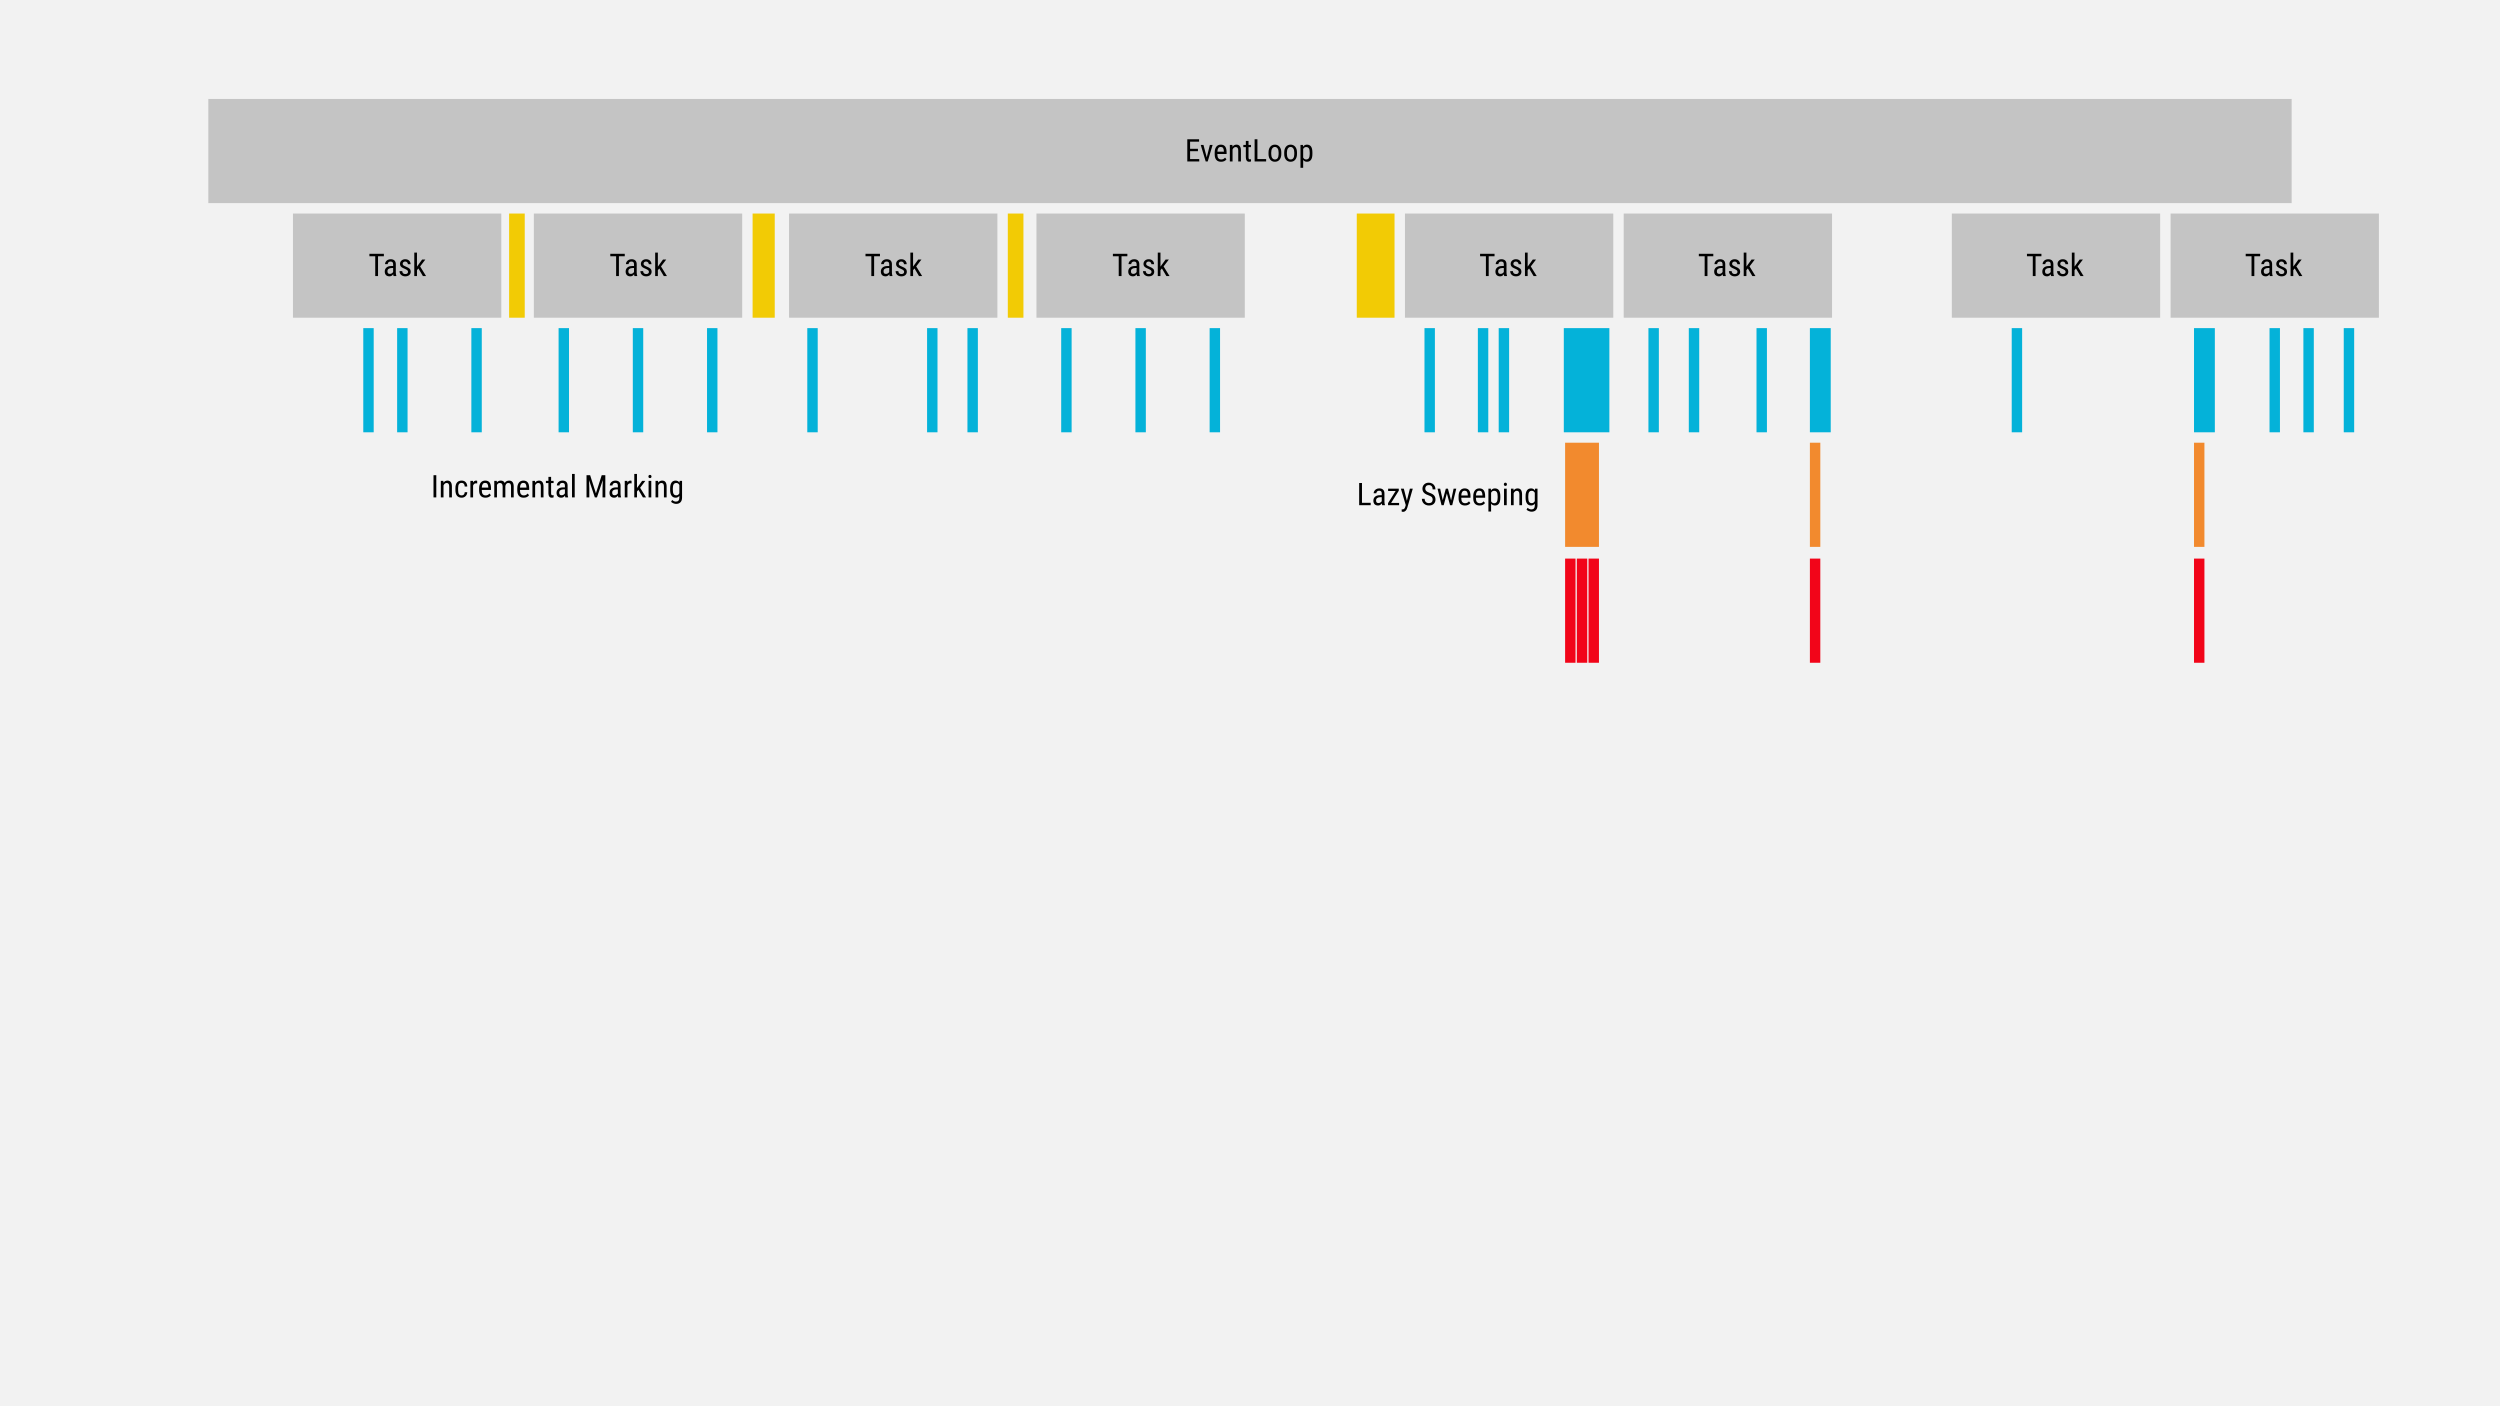 <svg width="1920" height="1080" viewBox="0 0 1920 1080" fill="none" xmlns="http://www.w3.org/2000/svg">
<rect width="1920" height="1080" fill="#F2F2F2"/>
<rect x="160" y="76" width="1600" height="80" fill="#C4C4C4"/>
<rect x="606" y="164" width="160" height="80" fill="#C4C4C4"/>
<rect x="225" y="164" width="160" height="80" fill="#C4C4C4"/>
<rect x="620" y="252" width="8" height="80" fill="#04B2D9"/>
<rect x="1202" y="429" width="8" height="80" fill="#F20519"/>
<rect x="815" y="252" width="8" height="80" fill="#04B2D9"/>
<rect x="429" y="252" width="8" height="80" fill="#04B2D9"/>
<rect x="279" y="252" width="8" height="80" fill="#04B2D9"/>
<rect x="1390" y="340" width="8" height="80" fill="#F28A2E"/>
<rect x="1685" y="340" width="8" height="80" fill="#F28A2E"/>
<rect x="1202" y="340" width="26" height="80" fill="#F28A2E"/>
<rect x="1042" y="164" width="29" height="80" fill="#F2CB05"/>
<rect x="774" y="164" width="12" height="80" fill="#F2CB05"/>
<rect x="391" y="164" width="12" height="80" fill="#F2CB05"/>
<rect x="578" y="164" width="17" height="80" fill="#F2CB05"/>
<rect x="305" y="252" width="8" height="80" fill="#04B2D9"/>
<rect x="872" y="252" width="8" height="80" fill="#04B2D9"/>
<rect x="486" y="252" width="8" height="80" fill="#04B2D9"/>
<rect x="712" y="252" width="8" height="80" fill="#04B2D9"/>
<rect x="1211" y="429" width="8" height="80" fill="#F20519"/>
<rect x="1220" y="429" width="8" height="80" fill="#F20519"/>
<rect x="1390" y="429" width="8" height="80" fill="#F20519"/>
<rect x="1685" y="429" width="8" height="80" fill="#F20519"/>
<rect x="743" y="252" width="8" height="80" fill="#04B2D9"/>
<rect x="362" y="252" width="8" height="80" fill="#04B2D9"/>
<rect x="929" y="252" width="8" height="80" fill="#04B2D9"/>
<rect x="543" y="252" width="8" height="80" fill="#04B2D9"/>
<rect x="796" y="164" width="160" height="80" fill="#C4C4C4"/>
<rect x="410" y="164" width="160" height="80" fill="#C4C4C4"/>
<path d="M920.02 116.113H913.984V122.16H921.016V124H911.84V106.938H920.898V108.789H913.984V114.273H920.02V116.113ZM926.77 120.848L929.172 111.32H931.281L927.52 124H925.973L922.164 111.32H924.273L926.77 120.848ZM937.809 124.234C936.23 124.234 935.02 123.766 934.176 122.828C933.332 121.883 932.902 120.5 932.887 118.68V117.145C932.887 115.254 933.297 113.773 934.117 112.703C934.945 111.625 936.098 111.086 937.574 111.086C939.059 111.086 940.168 111.559 940.902 112.504C941.637 113.449 942.012 114.922 942.027 116.922V118.281H934.949V118.574C934.949 119.934 935.203 120.922 935.711 121.539C936.227 122.156 936.965 122.465 937.926 122.465C938.535 122.465 939.07 122.352 939.531 122.125C940 121.891 940.438 121.523 940.844 121.023L941.922 122.336C941.023 123.602 939.652 124.234 937.809 124.234ZM937.574 112.867C936.715 112.867 936.078 113.164 935.664 113.758C935.25 114.344 935.016 115.258 934.961 116.5H939.953V116.219C939.898 115.016 939.68 114.156 939.297 113.641C938.922 113.125 938.348 112.867 937.574 112.867ZM946.48 111.32L946.539 112.691C947.344 111.621 948.371 111.086 949.621 111.086C951.863 111.086 953 112.582 953.031 115.574V124H950.969V115.668C950.969 114.676 950.801 113.973 950.465 113.559C950.137 113.137 949.641 112.926 948.977 112.926C948.461 112.926 947.996 113.098 947.582 113.441C947.176 113.785 946.848 114.234 946.598 114.789V124H944.523V111.32H946.48ZM958.867 108.25V111.32H960.777V112.996H958.867V120.859C958.867 121.359 958.949 121.738 959.113 121.996C959.277 122.254 959.559 122.383 959.957 122.383C960.23 122.383 960.508 122.336 960.789 122.242L960.766 124C960.297 124.156 959.816 124.234 959.324 124.234C958.504 124.234 957.879 123.941 957.449 123.355C957.02 122.77 956.805 121.941 956.805 120.871V112.996H954.871V111.32H956.805V108.25H958.867ZM965.699 122.16H972.391V124H963.543V106.938H965.699V122.16ZM974.23 117.074C974.23 115.23 974.676 113.773 975.566 112.703C976.465 111.625 977.648 111.086 979.117 111.086C980.586 111.086 981.766 111.609 982.656 112.656C983.555 113.703 984.016 115.129 984.039 116.934V118.27C984.039 120.105 983.594 121.559 982.703 122.629C981.812 123.699 980.625 124.234 979.141 124.234C977.672 124.234 976.492 123.715 975.602 122.676C974.719 121.637 974.262 120.23 974.23 118.457V117.074ZM976.305 118.27C976.305 119.574 976.559 120.602 977.066 121.352C977.582 122.094 978.273 122.465 979.141 122.465C980.969 122.465 981.91 121.145 981.965 118.504V117.074C981.965 115.777 981.707 114.754 981.191 114.004C980.676 113.246 979.984 112.867 979.117 112.867C978.266 112.867 977.582 113.246 977.066 114.004C976.559 114.754 976.305 115.773 976.305 117.062V118.27ZM986.277 117.074C986.277 115.23 986.723 113.773 987.613 112.703C988.512 111.625 989.695 111.086 991.164 111.086C992.633 111.086 993.812 111.609 994.703 112.656C995.602 113.703 996.062 115.129 996.086 116.934V118.27C996.086 120.105 995.641 121.559 994.75 122.629C993.859 123.699 992.672 124.234 991.188 124.234C989.719 124.234 988.539 123.715 987.648 122.676C986.766 121.637 986.309 120.23 986.277 118.457V117.074ZM988.352 118.27C988.352 119.574 988.605 120.602 989.113 121.352C989.629 122.094 990.32 122.465 991.188 122.465C993.016 122.465 993.957 121.145 994.012 118.504V117.074C994.012 115.777 993.754 114.754 993.238 114.004C992.723 113.246 992.031 112.867 991.164 112.867C990.312 112.867 989.629 113.246 989.113 114.004C988.605 114.754 988.352 115.773 988.352 117.062V118.27ZM1007.92 118.27C1007.92 120.277 1007.56 121.773 1006.83 122.758C1006.11 123.742 1005.09 124.234 1003.77 124.234C1002.5 124.234 1001.52 123.754 1000.83 122.793V128.875H998.77V111.32H1000.64L1000.75 112.727C1001.45 111.633 1002.44 111.086 1003.74 111.086C1005.13 111.086 1006.17 111.57 1006.86 112.539C1007.54 113.508 1007.9 114.957 1007.92 116.887V118.27ZM1005.86 117.086C1005.86 115.664 1005.64 114.617 1005.2 113.945C1004.77 113.266 1004.06 112.926 1003.09 112.926C1002.1 112.926 1001.35 113.422 1000.83 114.414V121.012C1001.34 121.98 1002.1 122.465 1003.12 122.465C1004.05 122.465 1004.74 122.129 1005.18 121.457C1005.62 120.777 1005.85 119.742 1005.86 118.352V117.086Z" fill="black"/>
<path d="M675.812 196.789H671.324V212H669.18V196.789H664.703V194.938H675.812V196.789ZM683.23 212C683.105 211.727 683.016 211.266 682.961 210.617C682.227 211.695 681.289 212.234 680.148 212.234C679 212.234 678.102 211.914 677.453 211.273C676.812 210.625 676.492 209.715 676.492 208.543C676.492 207.254 676.93 206.23 677.805 205.473C678.68 204.715 679.879 204.328 681.402 204.312H682.926V202.965C682.926 202.207 682.758 201.668 682.422 201.348C682.086 201.027 681.574 200.867 680.887 200.867C680.262 200.867 679.754 201.055 679.363 201.43C678.973 201.797 678.777 202.266 678.777 202.836H676.703C676.703 202.188 676.895 201.57 677.277 200.984C677.66 200.391 678.176 199.926 678.824 199.59C679.473 199.254 680.195 199.086 680.992 199.086C682.289 199.086 683.273 199.41 683.945 200.059C684.625 200.699 684.973 201.637 684.988 202.871V209.27C684.996 210.246 685.129 211.094 685.387 211.812V212H683.23ZM680.465 210.348C680.973 210.348 681.457 210.207 681.918 209.926C682.379 209.645 682.715 209.293 682.926 208.871V205.848H681.754C680.77 205.863 679.992 206.086 679.422 206.516C678.852 206.938 678.566 207.531 678.566 208.297C678.566 209.016 678.711 209.539 679 209.867C679.289 210.188 679.777 210.348 680.465 210.348ZM694.375 208.754C694.375 208.309 694.207 207.926 693.871 207.605C693.535 207.285 692.887 206.91 691.926 206.48C690.809 206.02 690.02 205.625 689.559 205.297C689.105 204.969 688.766 204.598 688.539 204.184C688.312 203.762 688.199 203.262 688.199 202.684C688.199 201.652 688.574 200.797 689.324 200.117C690.082 199.43 691.047 199.086 692.219 199.086C693.453 199.086 694.445 199.445 695.195 200.164C695.945 200.883 696.32 201.805 696.32 202.93H694.258C694.258 202.359 694.066 201.875 693.684 201.477C693.301 201.07 692.812 200.867 692.219 200.867C691.609 200.867 691.129 201.027 690.777 201.348C690.434 201.66 690.262 202.082 690.262 202.613C690.262 203.035 690.387 203.375 690.637 203.633C690.895 203.891 691.508 204.23 692.477 204.652C694.016 205.254 695.062 205.844 695.617 206.422C696.172 206.992 696.449 207.719 696.449 208.602C696.449 209.703 696.07 210.586 695.312 211.25C694.555 211.906 693.539 212.234 692.266 212.234C690.945 212.234 689.875 211.855 689.055 211.098C688.234 210.34 687.824 209.379 687.824 208.215H689.91C689.934 208.918 690.148 209.469 690.555 209.867C690.961 210.266 691.531 210.465 692.266 210.465C692.953 210.465 693.477 210.312 693.836 210.008C694.195 209.695 694.375 209.277 694.375 208.754ZM702.344 206.199L701.242 207.465V212H699.168V194H701.242V204.77L705.191 199.32H707.676L703.645 204.617L708.203 212H705.789L702.344 206.199Z" fill="black"/>
<path d="M294.812 196.789H290.324V212H288.18V196.789H283.703V194.938H294.812V196.789ZM302.23 212C302.105 211.727 302.016 211.266 301.961 210.617C301.227 211.695 300.289 212.234 299.148 212.234C298 212.234 297.102 211.914 296.453 211.273C295.812 210.625 295.492 209.715 295.492 208.543C295.492 207.254 295.93 206.23 296.805 205.473C297.68 204.715 298.879 204.328 300.402 204.312H301.926V202.965C301.926 202.207 301.758 201.668 301.422 201.348C301.086 201.027 300.574 200.867 299.887 200.867C299.262 200.867 298.754 201.055 298.363 201.43C297.973 201.797 297.777 202.266 297.777 202.836H295.703C295.703 202.188 295.895 201.57 296.277 200.984C296.66 200.391 297.176 199.926 297.824 199.59C298.473 199.254 299.195 199.086 299.992 199.086C301.289 199.086 302.273 199.41 302.945 200.059C303.625 200.699 303.973 201.637 303.988 202.871V209.27C303.996 210.246 304.129 211.094 304.387 211.812V212H302.23ZM299.465 210.348C299.973 210.348 300.457 210.207 300.918 209.926C301.379 209.645 301.715 209.293 301.926 208.871V205.848H300.754C299.77 205.863 298.992 206.086 298.422 206.516C297.852 206.938 297.566 207.531 297.566 208.297C297.566 209.016 297.711 209.539 298 209.867C298.289 210.188 298.777 210.348 299.465 210.348ZM313.375 208.754C313.375 208.309 313.207 207.926 312.871 207.605C312.535 207.285 311.887 206.91 310.926 206.48C309.809 206.02 309.02 205.625 308.559 205.297C308.105 204.969 307.766 204.598 307.539 204.184C307.312 203.762 307.199 203.262 307.199 202.684C307.199 201.652 307.574 200.797 308.324 200.117C309.082 199.43 310.047 199.086 311.219 199.086C312.453 199.086 313.445 199.445 314.195 200.164C314.945 200.883 315.32 201.805 315.32 202.93H313.258C313.258 202.359 313.066 201.875 312.684 201.477C312.301 201.07 311.812 200.867 311.219 200.867C310.609 200.867 310.129 201.027 309.777 201.348C309.434 201.66 309.262 202.082 309.262 202.613C309.262 203.035 309.387 203.375 309.637 203.633C309.895 203.891 310.508 204.23 311.477 204.652C313.016 205.254 314.062 205.844 314.617 206.422C315.172 206.992 315.449 207.719 315.449 208.602C315.449 209.703 315.07 210.586 314.312 211.25C313.555 211.906 312.539 212.234 311.266 212.234C309.945 212.234 308.875 211.855 308.055 211.098C307.234 210.34 306.824 209.379 306.824 208.215H308.91C308.934 208.918 309.148 209.469 309.555 209.867C309.961 210.266 310.531 210.465 311.266 210.465C311.953 210.465 312.477 210.312 312.836 210.008C313.195 209.695 313.375 209.277 313.375 208.754ZM321.344 206.199L320.242 207.465V212H318.168V194H320.242V204.77L324.191 199.32H326.676L322.645 204.617L327.203 212H324.789L321.344 206.199Z" fill="black"/>
<path d="M865.812 196.789H861.324V212H859.18V196.789H854.703V194.938H865.812V196.789ZM873.23 212C873.105 211.727 873.016 211.266 872.961 210.617C872.227 211.695 871.289 212.234 870.148 212.234C869 212.234 868.102 211.914 867.453 211.273C866.812 210.625 866.492 209.715 866.492 208.543C866.492 207.254 866.93 206.23 867.805 205.473C868.68 204.715 869.879 204.328 871.402 204.312H872.926V202.965C872.926 202.207 872.758 201.668 872.422 201.348C872.086 201.027 871.574 200.867 870.887 200.867C870.262 200.867 869.754 201.055 869.363 201.43C868.973 201.797 868.777 202.266 868.777 202.836H866.703C866.703 202.188 866.895 201.57 867.277 200.984C867.66 200.391 868.176 199.926 868.824 199.59C869.473 199.254 870.195 199.086 870.992 199.086C872.289 199.086 873.273 199.41 873.945 200.059C874.625 200.699 874.973 201.637 874.988 202.871V209.27C874.996 210.246 875.129 211.094 875.387 211.812V212H873.23ZM870.465 210.348C870.973 210.348 871.457 210.207 871.918 209.926C872.379 209.645 872.715 209.293 872.926 208.871V205.848H871.754C870.77 205.863 869.992 206.086 869.422 206.516C868.852 206.938 868.566 207.531 868.566 208.297C868.566 209.016 868.711 209.539 869 209.867C869.289 210.188 869.777 210.348 870.465 210.348ZM884.375 208.754C884.375 208.309 884.207 207.926 883.871 207.605C883.535 207.285 882.887 206.91 881.926 206.48C880.809 206.02 880.02 205.625 879.559 205.297C879.105 204.969 878.766 204.598 878.539 204.184C878.312 203.762 878.199 203.262 878.199 202.684C878.199 201.652 878.574 200.797 879.324 200.117C880.082 199.43 881.047 199.086 882.219 199.086C883.453 199.086 884.445 199.445 885.195 200.164C885.945 200.883 886.32 201.805 886.32 202.93H884.258C884.258 202.359 884.066 201.875 883.684 201.477C883.301 201.07 882.812 200.867 882.219 200.867C881.609 200.867 881.129 201.027 880.777 201.348C880.434 201.66 880.262 202.082 880.262 202.613C880.262 203.035 880.387 203.375 880.637 203.633C880.895 203.891 881.508 204.23 882.477 204.652C884.016 205.254 885.062 205.844 885.617 206.422C886.172 206.992 886.449 207.719 886.449 208.602C886.449 209.703 886.07 210.586 885.312 211.25C884.555 211.906 883.539 212.234 882.266 212.234C880.945 212.234 879.875 211.855 879.055 211.098C878.234 210.34 877.824 209.379 877.824 208.215H879.91C879.934 208.918 880.148 209.469 880.555 209.867C880.961 210.266 881.531 210.465 882.266 210.465C882.953 210.465 883.477 210.312 883.836 210.008C884.195 209.695 884.375 209.277 884.375 208.754ZM892.344 206.199L891.242 207.465V212H889.168V194H891.242V204.77L895.191 199.32H897.676L893.645 204.617L898.203 212H895.789L892.344 206.199Z" fill="black"/>
<path d="M479.812 196.789H475.324V212H473.18V196.789H468.703V194.938H479.812V196.789ZM487.23 212C487.105 211.727 487.016 211.266 486.961 210.617C486.227 211.695 485.289 212.234 484.148 212.234C483 212.234 482.102 211.914 481.453 211.273C480.812 210.625 480.492 209.715 480.492 208.543C480.492 207.254 480.93 206.23 481.805 205.473C482.68 204.715 483.879 204.328 485.402 204.312H486.926V202.965C486.926 202.207 486.758 201.668 486.422 201.348C486.086 201.027 485.574 200.867 484.887 200.867C484.262 200.867 483.754 201.055 483.363 201.43C482.973 201.797 482.777 202.266 482.777 202.836H480.703C480.703 202.188 480.895 201.57 481.277 200.984C481.66 200.391 482.176 199.926 482.824 199.59C483.473 199.254 484.195 199.086 484.992 199.086C486.289 199.086 487.273 199.41 487.945 200.059C488.625 200.699 488.973 201.637 488.988 202.871V209.27C488.996 210.246 489.129 211.094 489.387 211.812V212H487.23ZM484.465 210.348C484.973 210.348 485.457 210.207 485.918 209.926C486.379 209.645 486.715 209.293 486.926 208.871V205.848H485.754C484.77 205.863 483.992 206.086 483.422 206.516C482.852 206.938 482.566 207.531 482.566 208.297C482.566 209.016 482.711 209.539 483 209.867C483.289 210.188 483.777 210.348 484.465 210.348ZM498.375 208.754C498.375 208.309 498.207 207.926 497.871 207.605C497.535 207.285 496.887 206.91 495.926 206.48C494.809 206.02 494.02 205.625 493.559 205.297C493.105 204.969 492.766 204.598 492.539 204.184C492.312 203.762 492.199 203.262 492.199 202.684C492.199 201.652 492.574 200.797 493.324 200.117C494.082 199.43 495.047 199.086 496.219 199.086C497.453 199.086 498.445 199.445 499.195 200.164C499.945 200.883 500.32 201.805 500.32 202.93H498.258C498.258 202.359 498.066 201.875 497.684 201.477C497.301 201.07 496.812 200.867 496.219 200.867C495.609 200.867 495.129 201.027 494.777 201.348C494.434 201.66 494.262 202.082 494.262 202.613C494.262 203.035 494.387 203.375 494.637 203.633C494.895 203.891 495.508 204.23 496.477 204.652C498.016 205.254 499.062 205.844 499.617 206.422C500.172 206.992 500.449 207.719 500.449 208.602C500.449 209.703 500.07 210.586 499.312 211.25C498.555 211.906 497.539 212.234 496.266 212.234C494.945 212.234 493.875 211.855 493.055 211.098C492.234 210.34 491.824 209.379 491.824 208.215H493.91C493.934 208.918 494.148 209.469 494.555 209.867C494.961 210.266 495.531 210.465 496.266 210.465C496.953 210.465 497.477 210.312 497.836 210.008C498.195 209.695 498.375 209.277 498.375 208.754ZM506.344 206.199L505.242 207.465V212H503.168V194H505.242V204.77L509.191 199.32H511.676L507.645 204.617L512.203 212H509.789L506.344 206.199Z" fill="black"/>
<path d="M1046 386.16H1052.69V388H1043.84V370.938H1046V386.16ZM1061.49 388C1061.36 387.727 1061.27 387.266 1061.22 386.617C1060.48 387.695 1059.55 388.234 1058.41 388.234C1057.26 388.234 1056.36 387.914 1055.71 387.273C1055.07 386.625 1054.75 385.715 1054.75 384.543C1054.75 383.254 1055.19 382.23 1056.06 381.473C1056.94 380.715 1058.14 380.328 1059.66 380.312H1061.18V378.965C1061.18 378.207 1061.02 377.668 1060.68 377.348C1060.34 377.027 1059.83 376.867 1059.14 376.867C1058.52 376.867 1058.01 377.055 1057.62 377.43C1057.23 377.797 1057.04 378.266 1057.04 378.836H1054.96C1054.96 378.188 1055.15 377.57 1055.54 376.984C1055.92 376.391 1056.43 375.926 1057.08 375.59C1057.73 375.254 1058.45 375.086 1059.25 375.086C1060.55 375.086 1061.53 375.41 1062.2 376.059C1062.88 376.699 1063.23 377.637 1063.25 378.871V385.27C1063.25 386.246 1063.39 387.094 1063.64 387.812V388H1061.49ZM1058.72 386.348C1059.23 386.348 1059.71 386.207 1060.18 385.926C1060.64 385.645 1060.97 385.293 1061.18 384.871V381.848H1060.01C1059.03 381.863 1058.25 382.086 1057.68 382.516C1057.11 382.938 1056.82 383.531 1056.82 384.297C1056.82 385.016 1056.97 385.539 1057.26 385.867C1057.55 386.188 1058.04 386.348 1058.72 386.348ZM1068.39 386.23H1074.51V388H1066.02V386.406L1071.84 377.113H1066.07V375.32H1074.27V376.855L1068.39 386.23ZM1080.48 384.555L1082.79 375.32H1085L1080.85 389.793C1080.54 390.879 1080.09 391.703 1079.52 392.266C1078.95 392.836 1078.3 393.121 1077.58 393.121C1077.3 393.121 1076.94 393.059 1076.5 392.934V391.176L1076.96 391.223C1077.56 391.223 1078.03 391.078 1078.36 390.789C1078.71 390.508 1078.98 390.016 1079.2 389.312L1079.61 387.895L1075.88 375.32H1078.14L1080.48 384.555ZM1100.28 383.688C1100.28 382.836 1100.05 382.184 1099.59 381.73C1099.12 381.277 1098.29 380.836 1097.09 380.406C1095.89 379.977 1094.96 379.527 1094.32 379.059C1093.69 378.582 1093.21 378.043 1092.89 377.441C1092.58 376.832 1092.43 376.137 1092.43 375.355C1092.43 374.004 1092.88 372.891 1093.77 372.016C1094.68 371.141 1095.86 370.703 1097.32 370.703C1098.32 370.703 1099.21 370.93 1100 371.383C1100.78 371.828 1101.38 372.449 1101.8 373.246C1102.22 374.043 1102.43 374.918 1102.43 375.871H1100.28C1100.28 374.816 1100.02 374 1099.52 373.422C1099.01 372.844 1098.28 372.555 1097.32 372.555C1096.46 372.555 1095.79 372.797 1095.31 373.281C1094.83 373.766 1094.59 374.445 1094.59 375.32C1094.59 376.039 1094.85 376.641 1095.37 377.125C1095.88 377.609 1096.68 378.043 1097.76 378.426C1099.44 378.98 1100.64 379.664 1101.36 380.477C1102.08 381.289 1102.45 382.352 1102.45 383.664C1102.45 385.047 1102 386.156 1101.1 386.992C1100.2 387.82 1098.98 388.234 1097.43 388.234C1096.44 388.234 1095.52 388.02 1094.68 387.59C1093.84 387.152 1093.18 386.543 1092.7 385.762C1092.22 384.973 1091.98 384.07 1091.98 383.055H1094.14C1094.14 384.109 1094.43 384.93 1095.02 385.516C1095.61 386.102 1096.41 386.395 1097.43 386.395C1098.38 386.395 1099.09 386.152 1099.56 385.668C1100.04 385.184 1100.28 384.523 1100.28 383.688ZM1114.43 384.355L1116.36 375.32H1118.41L1115.3 388H1113.65L1111.18 378.93L1108.76 388H1107.1L1104.02 375.32H1106.05L1108.02 384.133L1110.38 375.32H1112.02L1114.43 384.355ZM1125.12 388.234C1123.54 388.234 1122.33 387.766 1121.49 386.828C1120.64 385.883 1120.21 384.5 1120.2 382.68V381.145C1120.2 379.254 1120.61 377.773 1121.43 376.703C1122.26 375.625 1123.41 375.086 1124.89 375.086C1126.37 375.086 1127.48 375.559 1128.21 376.504C1128.95 377.449 1129.32 378.922 1129.34 380.922V382.281H1122.26V382.574C1122.26 383.934 1122.52 384.922 1123.02 385.539C1123.54 386.156 1124.28 386.465 1125.24 386.465C1125.85 386.465 1126.38 386.352 1126.84 386.125C1127.31 385.891 1127.75 385.523 1128.16 385.023L1129.23 386.336C1128.34 387.602 1126.96 388.234 1125.12 388.234ZM1124.89 376.867C1124.03 376.867 1123.39 377.164 1122.98 377.758C1122.56 378.344 1122.33 379.258 1122.27 380.5H1127.27V380.219C1127.21 379.016 1126.99 378.156 1126.61 377.641C1126.23 377.125 1125.66 376.867 1124.89 376.867ZM1136.37 388.234C1134.79 388.234 1133.58 387.766 1132.74 386.828C1131.89 385.883 1131.46 384.5 1131.45 382.68V381.145C1131.45 379.254 1131.86 377.773 1132.68 376.703C1133.51 375.625 1134.66 375.086 1136.14 375.086C1137.62 375.086 1138.73 375.559 1139.46 376.504C1140.2 377.449 1140.57 378.922 1140.59 380.922V382.281H1133.51V382.574C1133.51 383.934 1133.77 384.922 1134.27 385.539C1134.79 386.156 1135.53 386.465 1136.49 386.465C1137.1 386.465 1137.63 386.352 1138.09 386.125C1138.56 385.891 1139 385.523 1139.41 385.023L1140.48 386.336C1139.59 387.602 1138.21 388.234 1136.37 388.234ZM1136.14 376.867C1135.28 376.867 1134.64 377.164 1134.23 377.758C1133.81 378.344 1133.58 379.258 1133.52 380.5H1138.52V380.219C1138.46 379.016 1138.24 378.156 1137.86 377.641C1137.48 377.125 1136.91 376.867 1136.14 376.867ZM1152.25 382.27C1152.25 384.277 1151.89 385.773 1151.16 386.758C1150.44 387.742 1149.42 388.234 1148.1 388.234C1146.83 388.234 1145.85 387.754 1145.16 386.793V392.875H1143.1V375.32H1144.97L1145.08 376.727C1145.77 375.633 1146.77 375.086 1148.07 375.086C1149.46 375.086 1150.5 375.57 1151.18 376.539C1151.87 377.508 1152.23 378.957 1152.25 380.887V382.27ZM1150.19 381.086C1150.19 379.664 1149.97 378.617 1149.53 377.945C1149.09 377.266 1148.39 376.926 1147.42 376.926C1146.43 376.926 1145.68 377.422 1145.16 378.414V385.012C1145.67 385.98 1146.43 386.465 1147.45 386.465C1148.38 386.465 1149.07 386.129 1149.51 385.457C1149.95 384.777 1150.18 383.742 1150.19 382.352V381.086ZM1157.16 388H1155.09V375.32H1157.16V388ZM1157.32 371.957C1157.32 372.309 1157.23 372.602 1157.03 372.836C1156.84 373.07 1156.54 373.188 1156.14 373.188C1155.75 373.188 1155.46 373.07 1155.26 372.836C1155.07 372.602 1154.97 372.309 1154.97 371.957C1154.97 371.605 1155.07 371.309 1155.26 371.066C1155.46 370.824 1155.75 370.703 1156.14 370.703C1156.53 370.703 1156.82 370.828 1157.02 371.078C1157.22 371.32 1157.32 371.613 1157.32 371.957ZM1162.39 375.32L1162.45 376.691C1163.25 375.621 1164.28 375.086 1165.53 375.086C1167.77 375.086 1168.91 376.582 1168.94 379.574V388H1166.88V379.668C1166.88 378.676 1166.71 377.973 1166.37 377.559C1166.04 377.137 1165.55 376.926 1164.88 376.926C1164.37 376.926 1163.9 377.098 1163.49 377.441C1163.08 377.785 1162.75 378.234 1162.5 378.789V388H1160.43V375.32H1162.39ZM1171.64 381.086C1171.64 379.109 1172 377.617 1172.72 376.609C1173.44 375.594 1174.49 375.086 1175.88 375.086C1177.16 375.086 1178.14 375.637 1178.82 376.738L1178.92 375.32H1180.8V388.117C1180.8 389.688 1180.39 390.891 1179.59 391.727C1178.79 392.57 1177.66 392.992 1176.23 392.992C1175.6 392.992 1174.9 392.836 1174.12 392.523C1173.34 392.219 1172.76 391.84 1172.37 391.387L1173.21 389.957C1174.07 390.801 1175.02 391.223 1176.06 391.223C1177.79 391.223 1178.68 390.281 1178.72 388.398V386.746C1178.05 387.738 1177.1 388.234 1175.86 388.234C1174.55 388.234 1173.53 387.742 1172.79 386.758C1172.06 385.766 1171.68 384.344 1171.64 382.492V381.086ZM1173.72 382.27C1173.72 383.691 1173.93 384.738 1174.34 385.41C1174.76 386.074 1175.45 386.406 1176.4 386.406C1177.43 386.406 1178.21 385.879 1178.72 384.824V378.484C1178.18 377.445 1177.42 376.926 1176.43 376.926C1175.47 376.926 1174.79 377.262 1174.36 377.934C1173.94 378.598 1173.73 379.621 1173.72 381.004V382.27Z" fill="black"/>
<path d="M335.078 382H332.934V364.938H335.078V382ZM340.504 369.32L340.562 370.691C341.367 369.621 342.395 369.086 343.645 369.086C345.887 369.086 347.023 370.582 347.055 373.574V382H344.992V373.668C344.992 372.676 344.824 371.973 344.488 371.559C344.16 371.137 343.664 370.926 343 370.926C342.484 370.926 342.02 371.098 341.605 371.441C341.199 371.785 340.871 372.234 340.621 372.789V382H338.547V369.32H340.504ZM354.578 380.465C355.266 380.465 355.816 380.254 356.23 379.832C356.645 379.402 356.871 378.793 356.91 378.004H358.867C358.82 379.223 358.387 380.234 357.566 381.039C356.754 381.836 355.758 382.234 354.578 382.234C353.008 382.234 351.809 381.742 350.98 380.758C350.16 379.766 349.75 378.293 349.75 376.34V374.945C349.75 373.031 350.16 371.578 350.98 370.586C351.801 369.586 352.996 369.086 354.566 369.086C355.863 369.086 356.891 369.496 357.648 370.316C358.414 371.137 358.82 372.258 358.867 373.68H356.91C356.863 372.742 356.637 372.039 356.23 371.57C355.832 371.102 355.277 370.867 354.566 370.867C353.645 370.867 352.961 371.172 352.516 371.781C352.07 372.383 351.84 373.375 351.824 374.758V376.375C351.824 377.867 352.043 378.922 352.48 379.539C352.926 380.156 353.625 380.465 354.578 380.465ZM366.496 371.266C366.207 371.211 365.895 371.184 365.559 371.184C364.496 371.184 363.754 371.766 363.332 372.93V382H361.258V369.32H363.273L363.309 370.609C363.863 369.594 364.648 369.086 365.664 369.086C365.992 369.086 366.266 369.141 366.484 369.25L366.496 371.266ZM372.871 382.234C371.293 382.234 370.082 381.766 369.238 380.828C368.395 379.883 367.965 378.5 367.949 376.68V375.145C367.949 373.254 368.359 371.773 369.18 370.703C370.008 369.625 371.16 369.086 372.637 369.086C374.121 369.086 375.23 369.559 375.965 370.504C376.699 371.449 377.074 372.922 377.09 374.922V376.281H370.012V376.574C370.012 377.934 370.266 378.922 370.773 379.539C371.289 380.156 372.027 380.465 372.988 380.465C373.598 380.465 374.133 380.352 374.594 380.125C375.062 379.891 375.5 379.523 375.906 379.023L376.984 380.336C376.086 381.602 374.715 382.234 372.871 382.234ZM372.637 370.867C371.777 370.867 371.141 371.164 370.727 371.758C370.312 372.344 370.078 373.258 370.023 374.5H375.016V374.219C374.961 373.016 374.742 372.156 374.359 371.641C373.984 371.125 373.41 370.867 372.637 370.867ZM381.543 369.32L381.59 370.492C382.363 369.555 383.383 369.086 384.648 369.086C386.062 369.086 387.051 369.699 387.613 370.926C388.41 369.699 389.52 369.086 390.941 369.086C393.277 369.086 394.473 370.543 394.527 373.457V382H392.465V373.656C392.465 372.734 392.301 372.051 391.973 371.605C391.645 371.152 391.09 370.926 390.309 370.926C389.684 370.926 389.176 371.168 388.785 371.652C388.395 372.137 388.168 372.754 388.105 373.504V382H386.02V373.562C385.996 371.805 385.281 370.926 383.875 370.926C382.828 370.926 382.09 371.449 381.66 372.496V382H379.598V369.32H381.543ZM402.191 382.234C400.613 382.234 399.402 381.766 398.559 380.828C397.715 379.883 397.285 378.5 397.27 376.68V375.145C397.27 373.254 397.68 371.773 398.5 370.703C399.328 369.625 400.48 369.086 401.957 369.086C403.441 369.086 404.551 369.559 405.285 370.504C406.02 371.449 406.395 372.922 406.41 374.922V376.281H399.332V376.574C399.332 377.934 399.586 378.922 400.094 379.539C400.609 380.156 401.348 380.465 402.309 380.465C402.918 380.465 403.453 380.352 403.914 380.125C404.383 379.891 404.82 379.523 405.227 379.023L406.305 380.336C405.406 381.602 404.035 382.234 402.191 382.234ZM401.957 370.867C401.098 370.867 400.461 371.164 400.047 371.758C399.633 372.344 399.398 373.258 399.344 374.5H404.336V374.219C404.281 373.016 404.062 372.156 403.68 371.641C403.305 371.125 402.73 370.867 401.957 370.867ZM410.863 369.32L410.922 370.691C411.727 369.621 412.754 369.086 414.004 369.086C416.246 369.086 417.383 370.582 417.414 373.574V382H415.352V373.668C415.352 372.676 415.184 371.973 414.848 371.559C414.52 371.137 414.023 370.926 413.359 370.926C412.844 370.926 412.379 371.098 411.965 371.441C411.559 371.785 411.23 372.234 410.98 372.789V382H408.906V369.32H410.863ZM423.25 366.25V369.32H425.16V370.996H423.25V378.859C423.25 379.359 423.332 379.738 423.496 379.996C423.66 380.254 423.941 380.383 424.34 380.383C424.613 380.383 424.891 380.336 425.172 380.242L425.148 382C424.68 382.156 424.199 382.234 423.707 382.234C422.887 382.234 422.262 381.941 421.832 381.355C421.402 380.77 421.188 379.941 421.188 378.871V370.996H419.254V369.32H421.188V366.25H423.25ZM434.16 382C434.035 381.727 433.945 381.266 433.891 380.617C433.156 381.695 432.219 382.234 431.078 382.234C429.93 382.234 429.031 381.914 428.383 381.273C427.742 380.625 427.422 379.715 427.422 378.543C427.422 377.254 427.859 376.23 428.734 375.473C429.609 374.715 430.809 374.328 432.332 374.312H433.855V372.965C433.855 372.207 433.688 371.668 433.352 371.348C433.016 371.027 432.504 370.867 431.816 370.867C431.191 370.867 430.684 371.055 430.293 371.43C429.902 371.797 429.707 372.266 429.707 372.836H427.633C427.633 372.188 427.824 371.57 428.207 370.984C428.59 370.391 429.105 369.926 429.754 369.59C430.402 369.254 431.125 369.086 431.922 369.086C433.219 369.086 434.203 369.41 434.875 370.059C435.555 370.699 435.902 371.637 435.918 372.871V379.27C435.926 380.246 436.059 381.094 436.316 381.812V382H434.16ZM431.395 380.348C431.902 380.348 432.387 380.207 432.848 379.926C433.309 379.645 433.645 379.293 433.855 378.871V375.848H432.684C431.699 375.863 430.922 376.086 430.352 376.516C429.781 376.938 429.496 377.531 429.496 378.297C429.496 379.016 429.641 379.539 429.93 379.867C430.219 380.188 430.707 380.348 431.395 380.348ZM441.379 382H439.305V364H441.379V382ZM453.215 364.938L457.668 378.859L462.121 364.938H464.887V382H462.742V375.355L462.941 368.699L458.477 382H456.836L452.395 368.746L452.594 375.355V382H450.449V364.938H453.215ZM474.824 382C474.699 381.727 474.609 381.266 474.555 380.617C473.82 381.695 472.883 382.234 471.742 382.234C470.594 382.234 469.695 381.914 469.047 381.273C468.406 380.625 468.086 379.715 468.086 378.543C468.086 377.254 468.523 376.23 469.398 375.473C470.273 374.715 471.473 374.328 472.996 374.312H474.52V372.965C474.52 372.207 474.352 371.668 474.016 371.348C473.68 371.027 473.168 370.867 472.48 370.867C471.855 370.867 471.348 371.055 470.957 371.43C470.566 371.797 470.371 372.266 470.371 372.836H468.297C468.297 372.188 468.488 371.57 468.871 370.984C469.254 370.391 469.77 369.926 470.418 369.59C471.066 369.254 471.789 369.086 472.586 369.086C473.883 369.086 474.867 369.41 475.539 370.059C476.219 370.699 476.566 371.637 476.582 372.871V379.27C476.59 380.246 476.723 381.094 476.98 381.812V382H474.824ZM472.059 380.348C472.566 380.348 473.051 380.207 473.512 379.926C473.973 379.645 474.309 379.293 474.52 378.871V375.848H473.348C472.363 375.863 471.586 376.086 471.016 376.516C470.445 376.938 470.16 377.531 470.16 378.297C470.16 379.016 470.305 379.539 470.594 379.867C470.883 380.188 471.371 380.348 472.059 380.348ZM485.043 371.266C484.754 371.211 484.441 371.184 484.105 371.184C483.043 371.184 482.301 371.766 481.879 372.93V382H479.805V369.32H481.82L481.855 370.609C482.41 369.594 483.195 369.086 484.211 369.086C484.539 369.086 484.812 369.141 485.031 369.25L485.043 371.266ZM490.305 376.199L489.203 377.465V382H487.129V364H489.203V374.77L493.152 369.32H495.637L491.605 374.617L496.164 382H493.75L490.305 376.199ZM500.184 382H498.109V369.32H500.184V382ZM500.348 365.957C500.348 366.309 500.25 366.602 500.055 366.836C499.859 367.07 499.562 367.188 499.164 367.188C498.773 367.188 498.48 367.07 498.285 366.836C498.09 366.602 497.992 366.309 497.992 365.957C497.992 365.605 498.09 365.309 498.285 365.066C498.48 364.824 498.773 364.703 499.164 364.703C499.555 364.703 499.848 364.828 500.043 365.078C500.246 365.32 500.348 365.613 500.348 365.957ZM505.41 369.32L505.469 370.691C506.273 369.621 507.301 369.086 508.551 369.086C510.793 369.086 511.93 370.582 511.961 373.574V382H509.898V373.668C509.898 372.676 509.73 371.973 509.395 371.559C509.066 371.137 508.57 370.926 507.906 370.926C507.391 370.926 506.926 371.098 506.512 371.441C506.105 371.785 505.777 372.234 505.527 372.789V382H503.453V369.32H505.41ZM514.668 375.086C514.668 373.109 515.027 371.617 515.746 370.609C516.465 369.594 517.516 369.086 518.898 369.086C520.188 369.086 521.168 369.637 521.84 370.738L521.945 369.32H523.82V382.117C523.82 383.688 523.418 384.891 522.613 385.727C521.809 386.57 520.688 386.992 519.25 386.992C518.625 386.992 517.922 386.836 517.141 386.523C516.367 386.219 515.785 385.84 515.395 385.387L516.238 383.957C517.098 384.801 518.047 385.223 519.086 385.223C520.812 385.223 521.699 384.281 521.746 382.398V380.746C521.074 381.738 520.121 382.234 518.887 382.234C517.574 382.234 516.551 381.742 515.816 380.758C515.082 379.766 514.699 378.344 514.668 376.492V375.086ZM516.742 376.27C516.742 377.691 516.949 378.738 517.363 379.41C517.785 380.074 518.473 380.406 519.426 380.406C520.457 380.406 521.23 379.879 521.746 378.824V372.484C521.207 371.445 520.441 370.926 519.449 370.926C518.496 370.926 517.809 371.262 517.387 371.934C516.965 372.598 516.75 373.621 516.742 375.004V376.27Z" fill="black"/>
<rect x="1094" y="252" width="8" height="80" fill="#04B2D9"/>
<rect x="1266" y="252" width="8" height="80" fill="#04B2D9"/>
<rect x="1135" y="252" width="8" height="80" fill="#04B2D9"/>
<rect x="1545" y="252" width="8" height="80" fill="#04B2D9"/>
<rect x="1297" y="252" width="8" height="80" fill="#04B2D9"/>
<rect x="1151" y="252" width="8" height="80" fill="#04B2D9"/>
<rect x="1743" y="252" width="8" height="80" fill="#04B2D9"/>
<rect x="1349" y="252" width="8" height="80" fill="#04B2D9"/>
<rect x="1769" y="252" width="8" height="80" fill="#04B2D9"/>
<rect x="1201" y="252" width="35" height="80" fill="#04B2D9"/>
<rect x="1390" y="252" width="16" height="80" fill="#04B2D9"/>
<rect x="1685" y="252" width="16" height="80" fill="#04B2D9"/>
<rect x="1800" y="252" width="8" height="80" fill="#04B2D9"/>
<rect x="1079" y="164" width="160" height="80" fill="#C4C4C4"/>
<rect x="1499" y="164" width="160" height="80" fill="#C4C4C4"/>
<rect x="1247" y="164" width="160" height="80" fill="#C4C4C4"/>
<rect x="1667" y="164" width="160" height="80" fill="#C4C4C4"/>
<path d="M1147.81 196.789H1143.32V212H1141.18V196.789H1136.7V194.938H1147.81V196.789ZM1155.23 212C1155.11 211.727 1155.02 211.266 1154.96 210.617C1154.23 211.695 1153.29 212.234 1152.15 212.234C1151 212.234 1150.1 211.914 1149.45 211.273C1148.81 210.625 1148.49 209.715 1148.49 208.543C1148.49 207.254 1148.93 206.23 1149.8 205.473C1150.68 204.715 1151.88 204.328 1153.4 204.312H1154.93V202.965C1154.93 202.207 1154.76 201.668 1154.42 201.348C1154.09 201.027 1153.57 200.867 1152.89 200.867C1152.26 200.867 1151.75 201.055 1151.36 201.43C1150.97 201.797 1150.78 202.266 1150.78 202.836H1148.7C1148.7 202.188 1148.89 201.57 1149.28 200.984C1149.66 200.391 1150.18 199.926 1150.82 199.59C1151.47 199.254 1152.2 199.086 1152.99 199.086C1154.29 199.086 1155.27 199.41 1155.95 200.059C1156.62 200.699 1156.97 201.637 1156.99 202.871V209.27C1157 210.246 1157.13 211.094 1157.39 211.812V212H1155.23ZM1152.46 210.348C1152.97 210.348 1153.46 210.207 1153.92 209.926C1154.38 209.645 1154.71 209.293 1154.93 208.871V205.848H1153.75C1152.77 205.863 1151.99 206.086 1151.42 206.516C1150.85 206.938 1150.57 207.531 1150.57 208.297C1150.57 209.016 1150.71 209.539 1151 209.867C1151.29 210.188 1151.78 210.348 1152.46 210.348ZM1166.38 208.754C1166.38 208.309 1166.21 207.926 1165.87 207.605C1165.54 207.285 1164.89 206.91 1163.93 206.48C1162.81 206.02 1162.02 205.625 1161.56 205.297C1161.11 204.969 1160.77 204.598 1160.54 204.184C1160.31 203.762 1160.2 203.262 1160.2 202.684C1160.2 201.652 1160.57 200.797 1161.32 200.117C1162.08 199.43 1163.05 199.086 1164.22 199.086C1165.45 199.086 1166.45 199.445 1167.2 200.164C1167.95 200.883 1168.32 201.805 1168.32 202.93H1166.26C1166.26 202.359 1166.07 201.875 1165.68 201.477C1165.3 201.07 1164.81 200.867 1164.22 200.867C1163.61 200.867 1163.13 201.027 1162.78 201.348C1162.43 201.66 1162.26 202.082 1162.26 202.613C1162.26 203.035 1162.39 203.375 1162.64 203.633C1162.89 203.891 1163.51 204.23 1164.48 204.652C1166.02 205.254 1167.06 205.844 1167.62 206.422C1168.17 206.992 1168.45 207.719 1168.45 208.602C1168.45 209.703 1168.07 210.586 1167.31 211.25C1166.55 211.906 1165.54 212.234 1164.27 212.234C1162.95 212.234 1161.88 211.855 1161.05 211.098C1160.23 210.34 1159.82 209.379 1159.82 208.215H1161.91C1161.93 208.918 1162.15 209.469 1162.55 209.867C1162.96 210.266 1163.53 210.465 1164.27 210.465C1164.95 210.465 1165.48 210.312 1165.84 210.008C1166.2 209.695 1166.38 209.277 1166.38 208.754ZM1174.34 206.199L1173.24 207.465V212H1171.17V194H1173.24V204.77L1177.19 199.32H1179.68L1175.64 204.617L1180.2 212H1177.79L1174.34 206.199Z" fill="black"/>
<path d="M1567.81 196.789H1563.32V212H1561.18V196.789H1556.7V194.938H1567.81V196.789ZM1575.23 212C1575.11 211.727 1575.02 211.266 1574.96 210.617C1574.23 211.695 1573.29 212.234 1572.15 212.234C1571 212.234 1570.1 211.914 1569.45 211.273C1568.81 210.625 1568.49 209.715 1568.49 208.543C1568.49 207.254 1568.93 206.23 1569.8 205.473C1570.68 204.715 1571.88 204.328 1573.4 204.312H1574.93V202.965C1574.93 202.207 1574.76 201.668 1574.42 201.348C1574.09 201.027 1573.57 200.867 1572.89 200.867C1572.26 200.867 1571.75 201.055 1571.36 201.43C1570.97 201.797 1570.78 202.266 1570.78 202.836H1568.7C1568.7 202.188 1568.89 201.57 1569.28 200.984C1569.66 200.391 1570.18 199.926 1570.82 199.59C1571.47 199.254 1572.2 199.086 1572.99 199.086C1574.29 199.086 1575.27 199.41 1575.95 200.059C1576.62 200.699 1576.97 201.637 1576.99 202.871V209.27C1577 210.246 1577.13 211.094 1577.39 211.812V212H1575.23ZM1572.46 210.348C1572.97 210.348 1573.46 210.207 1573.92 209.926C1574.38 209.645 1574.71 209.293 1574.93 208.871V205.848H1573.75C1572.77 205.863 1571.99 206.086 1571.42 206.516C1570.85 206.938 1570.57 207.531 1570.57 208.297C1570.57 209.016 1570.71 209.539 1571 209.867C1571.29 210.188 1571.78 210.348 1572.46 210.348ZM1586.38 208.754C1586.38 208.309 1586.21 207.926 1585.87 207.605C1585.54 207.285 1584.89 206.91 1583.93 206.48C1582.81 206.02 1582.02 205.625 1581.56 205.297C1581.11 204.969 1580.77 204.598 1580.54 204.184C1580.31 203.762 1580.2 203.262 1580.2 202.684C1580.2 201.652 1580.57 200.797 1581.32 200.117C1582.08 199.43 1583.05 199.086 1584.22 199.086C1585.45 199.086 1586.45 199.445 1587.2 200.164C1587.95 200.883 1588.32 201.805 1588.32 202.93H1586.26C1586.26 202.359 1586.07 201.875 1585.68 201.477C1585.3 201.07 1584.81 200.867 1584.22 200.867C1583.61 200.867 1583.13 201.027 1582.78 201.348C1582.43 201.66 1582.26 202.082 1582.26 202.613C1582.26 203.035 1582.39 203.375 1582.64 203.633C1582.89 203.891 1583.51 204.23 1584.48 204.652C1586.02 205.254 1587.06 205.844 1587.62 206.422C1588.17 206.992 1588.45 207.719 1588.45 208.602C1588.45 209.703 1588.07 210.586 1587.31 211.25C1586.55 211.906 1585.54 212.234 1584.27 212.234C1582.95 212.234 1581.88 211.855 1581.05 211.098C1580.23 210.34 1579.82 209.379 1579.82 208.215H1581.91C1581.93 208.918 1582.15 209.469 1582.55 209.867C1582.96 210.266 1583.53 210.465 1584.27 210.465C1584.95 210.465 1585.48 210.312 1585.84 210.008C1586.2 209.695 1586.38 209.277 1586.38 208.754ZM1594.34 206.199L1593.24 207.465V212H1591.17V194H1593.24V204.77L1597.19 199.32H1599.68L1595.64 204.617L1600.2 212H1597.79L1594.34 206.199Z" fill="black"/>
<path d="M1315.81 196.789H1311.32V212H1309.18V196.789H1304.7V194.938H1315.81V196.789ZM1323.23 212C1323.11 211.727 1323.02 211.266 1322.96 210.617C1322.23 211.695 1321.29 212.234 1320.15 212.234C1319 212.234 1318.1 211.914 1317.45 211.273C1316.81 210.625 1316.49 209.715 1316.49 208.543C1316.49 207.254 1316.93 206.23 1317.8 205.473C1318.68 204.715 1319.88 204.328 1321.4 204.312H1322.93V202.965C1322.93 202.207 1322.76 201.668 1322.42 201.348C1322.09 201.027 1321.57 200.867 1320.89 200.867C1320.26 200.867 1319.75 201.055 1319.36 201.43C1318.97 201.797 1318.78 202.266 1318.78 202.836H1316.7C1316.7 202.188 1316.89 201.57 1317.28 200.984C1317.66 200.391 1318.18 199.926 1318.82 199.59C1319.47 199.254 1320.2 199.086 1320.99 199.086C1322.29 199.086 1323.27 199.41 1323.95 200.059C1324.62 200.699 1324.97 201.637 1324.99 202.871V209.27C1325 210.246 1325.13 211.094 1325.39 211.812V212H1323.23ZM1320.46 210.348C1320.97 210.348 1321.46 210.207 1321.92 209.926C1322.38 209.645 1322.71 209.293 1322.93 208.871V205.848H1321.75C1320.77 205.863 1319.99 206.086 1319.42 206.516C1318.85 206.938 1318.57 207.531 1318.57 208.297C1318.57 209.016 1318.71 209.539 1319 209.867C1319.29 210.188 1319.78 210.348 1320.46 210.348ZM1334.38 208.754C1334.38 208.309 1334.21 207.926 1333.87 207.605C1333.54 207.285 1332.89 206.91 1331.93 206.48C1330.81 206.02 1330.02 205.625 1329.56 205.297C1329.11 204.969 1328.77 204.598 1328.54 204.184C1328.31 203.762 1328.2 203.262 1328.2 202.684C1328.2 201.652 1328.57 200.797 1329.32 200.117C1330.08 199.43 1331.05 199.086 1332.22 199.086C1333.45 199.086 1334.45 199.445 1335.2 200.164C1335.95 200.883 1336.32 201.805 1336.32 202.93H1334.26C1334.26 202.359 1334.07 201.875 1333.68 201.477C1333.3 201.07 1332.81 200.867 1332.22 200.867C1331.61 200.867 1331.13 201.027 1330.78 201.348C1330.43 201.66 1330.26 202.082 1330.26 202.613C1330.26 203.035 1330.39 203.375 1330.64 203.633C1330.89 203.891 1331.51 204.23 1332.48 204.652C1334.02 205.254 1335.06 205.844 1335.62 206.422C1336.17 206.992 1336.45 207.719 1336.45 208.602C1336.45 209.703 1336.07 210.586 1335.31 211.25C1334.55 211.906 1333.54 212.234 1332.27 212.234C1330.95 212.234 1329.88 211.855 1329.05 211.098C1328.23 210.34 1327.82 209.379 1327.82 208.215H1329.91C1329.93 208.918 1330.15 209.469 1330.55 209.867C1330.96 210.266 1331.53 210.465 1332.27 210.465C1332.95 210.465 1333.48 210.312 1333.84 210.008C1334.2 209.695 1334.38 209.277 1334.38 208.754ZM1342.34 206.199L1341.24 207.465V212H1339.17V194H1341.24V204.77L1345.19 199.32H1347.68L1343.64 204.617L1348.2 212H1345.79L1342.34 206.199Z" fill="black"/>
<path d="M1735.81 196.789H1731.32V212H1729.18V196.789H1724.7V194.938H1735.81V196.789ZM1743.23 212C1743.11 211.727 1743.02 211.266 1742.96 210.617C1742.23 211.695 1741.29 212.234 1740.15 212.234C1739 212.234 1738.1 211.914 1737.45 211.273C1736.81 210.625 1736.49 209.715 1736.49 208.543C1736.49 207.254 1736.93 206.23 1737.8 205.473C1738.68 204.715 1739.88 204.328 1741.4 204.312H1742.93V202.965C1742.93 202.207 1742.76 201.668 1742.42 201.348C1742.09 201.027 1741.57 200.867 1740.89 200.867C1740.26 200.867 1739.75 201.055 1739.36 201.43C1738.97 201.797 1738.78 202.266 1738.78 202.836H1736.7C1736.7 202.188 1736.89 201.57 1737.28 200.984C1737.66 200.391 1738.18 199.926 1738.82 199.59C1739.47 199.254 1740.2 199.086 1740.99 199.086C1742.29 199.086 1743.27 199.41 1743.95 200.059C1744.62 200.699 1744.97 201.637 1744.99 202.871V209.27C1745 210.246 1745.13 211.094 1745.39 211.812V212H1743.23ZM1740.46 210.348C1740.97 210.348 1741.46 210.207 1741.92 209.926C1742.38 209.645 1742.71 209.293 1742.93 208.871V205.848H1741.75C1740.77 205.863 1739.99 206.086 1739.42 206.516C1738.85 206.938 1738.57 207.531 1738.57 208.297C1738.57 209.016 1738.71 209.539 1739 209.867C1739.29 210.188 1739.78 210.348 1740.46 210.348ZM1754.38 208.754C1754.38 208.309 1754.21 207.926 1753.87 207.605C1753.54 207.285 1752.89 206.91 1751.93 206.48C1750.81 206.02 1750.02 205.625 1749.56 205.297C1749.11 204.969 1748.77 204.598 1748.54 204.184C1748.31 203.762 1748.2 203.262 1748.2 202.684C1748.2 201.652 1748.57 200.797 1749.32 200.117C1750.08 199.43 1751.05 199.086 1752.22 199.086C1753.45 199.086 1754.45 199.445 1755.2 200.164C1755.95 200.883 1756.32 201.805 1756.32 202.93H1754.26C1754.26 202.359 1754.07 201.875 1753.68 201.477C1753.3 201.07 1752.81 200.867 1752.22 200.867C1751.61 200.867 1751.13 201.027 1750.78 201.348C1750.43 201.66 1750.26 202.082 1750.26 202.613C1750.26 203.035 1750.39 203.375 1750.64 203.633C1750.89 203.891 1751.51 204.23 1752.48 204.652C1754.02 205.254 1755.06 205.844 1755.62 206.422C1756.17 206.992 1756.45 207.719 1756.45 208.602C1756.45 209.703 1756.07 210.586 1755.31 211.25C1754.55 211.906 1753.54 212.234 1752.27 212.234C1750.95 212.234 1749.88 211.855 1749.05 211.098C1748.23 210.34 1747.82 209.379 1747.82 208.215H1749.91C1749.93 208.918 1750.15 209.469 1750.55 209.867C1750.96 210.266 1751.53 210.465 1752.27 210.465C1752.95 210.465 1753.48 210.312 1753.84 210.008C1754.2 209.695 1754.38 209.277 1754.38 208.754ZM1762.34 206.199L1761.24 207.465V212H1759.17V194H1761.24V204.77L1765.19 199.32H1767.68L1763.64 204.617L1768.2 212H1765.79L1762.34 206.199Z" fill="black"/>
</svg>

